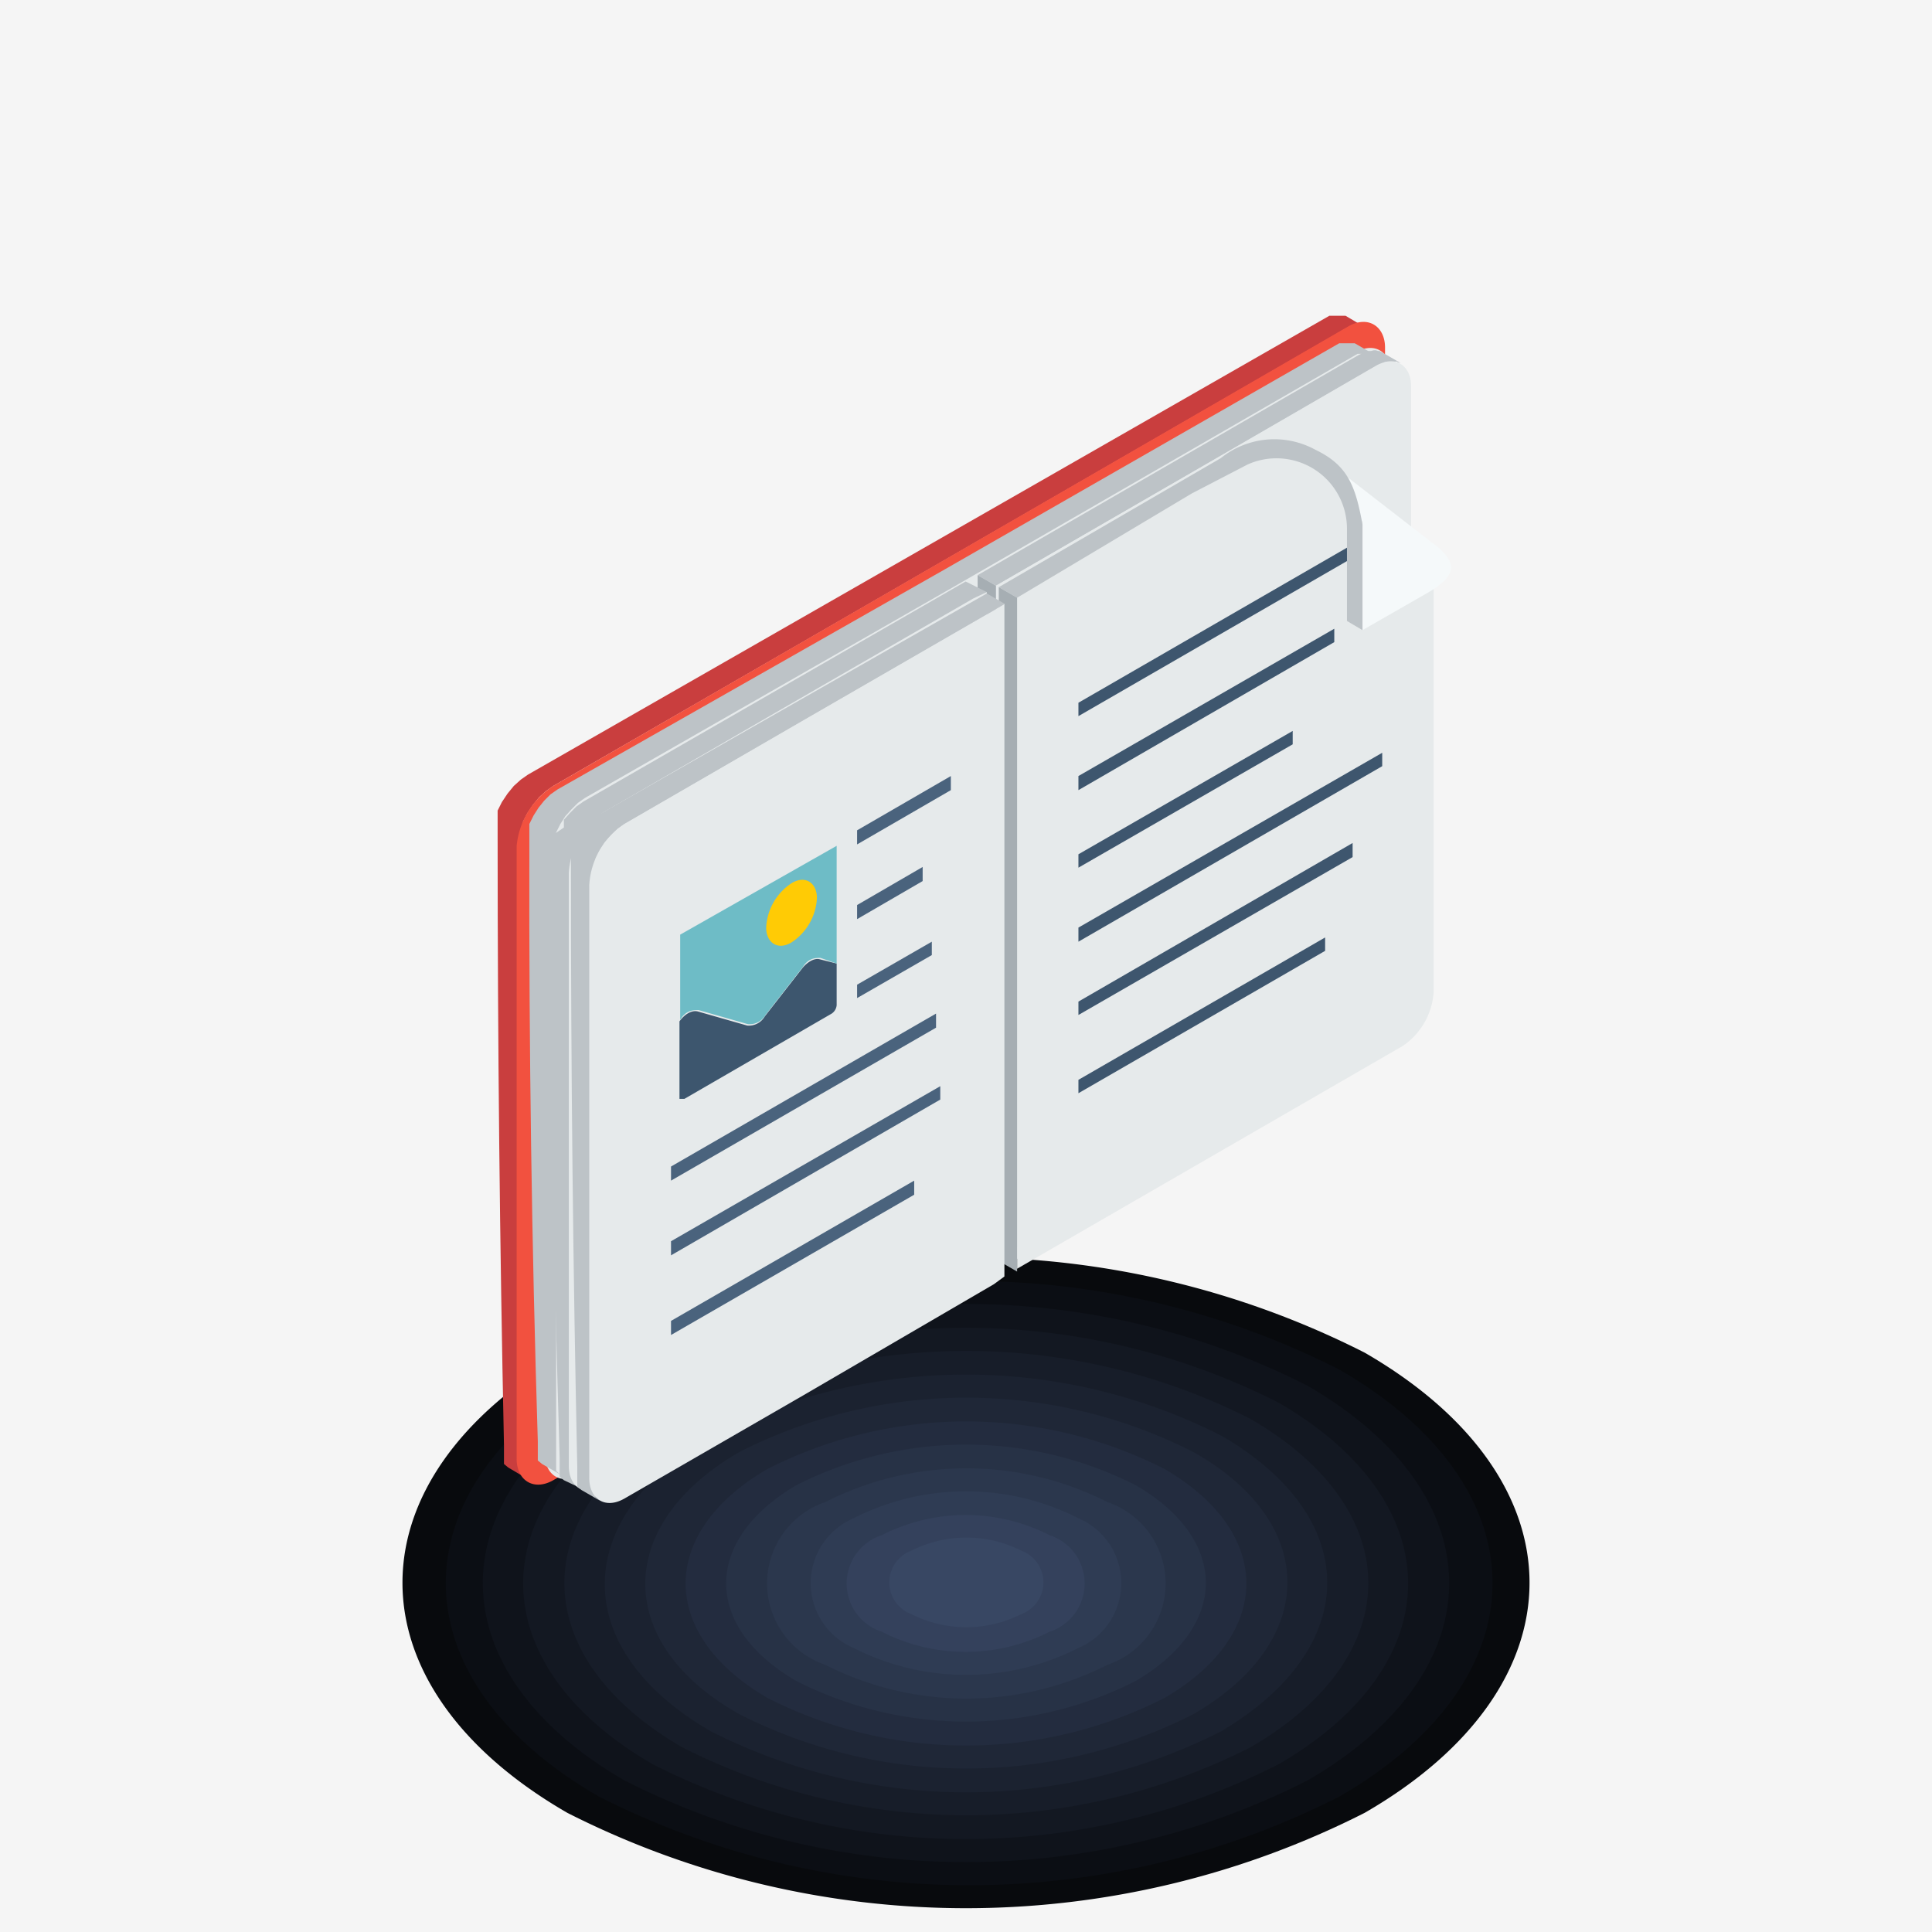 <?xml version="1.0" standalone="no"?><!DOCTYPE svg PUBLIC "-//W3C//DTD SVG 1.1//EN" "http://www.w3.org/Graphics/SVG/1.1/DTD/svg11.dtd"><svg t="1681335467861" class="icon" viewBox="0 0 1024 1024" version="1.1" xmlns="http://www.w3.org/2000/svg" p-id="8475" xmlns:xlink="http://www.w3.org/1999/xlink" width="200" height="200"><path d="M1024 0v1024H0V0z" fill="#F5F5F5" p-id="8476"></path><path d="M723.263 716.912c116.559 67.246 116.559 176.706 0 243.952a466.983 466.983 0 0 1-422.526 0c-116.559-67.246-116.559-176.706 0-243.952a466.983 466.983 0 0 1 422.526 0z" fill="#080A0D" p-id="8477"></path><path d="M709.814 725.878c108.34 62.389 108.34 164.004 0 226.393a433.36 433.36 0 0 1-392.266 0c-108.34-62.389-108.34-164.004 0-226.393a433.36 433.36 0 0 1 392.266 0z" fill="#0B0E14" p-id="8478"></path><path d="M693.003 734.471c100.121 57.906 100.121 151.302 0 209.208a400.111 400.111 0 0 1-362.005 0c-100.121-57.906-100.121-151.302 0-209.208a399.737 399.737 0 0 1 362.005 0z" fill="#0F131B" p-id="8479"></path><path d="M677.686 743.437c91.529 53.049 91.529 138.601 0 191.65a366.488 366.488 0 0 1-331.745 0c-91.529-53.049-91.529-138.601 0-191.65a366.488 366.488 0 0 1 331.745 0z" fill="#131822" p-id="8480"></path><path d="M662.742 752.029c83.31 48.193 83.31 125.899 0 174.091a332.865 332.865 0 0 1-301.111 0c-83.31-48.193-83.31-125.899 0-174.091a332.865 332.865 0 0 1 301.111 0z" fill="#171D29" p-id="8481"></path><path d="M647.425 760.995c74.717 43.336 74.717 112.076 0 156.533a298.869 298.869 0 0 1-270.85 0c-74.717-43.336-74.717-112.076 0-156.533a298.869 298.869 0 0 1 270.85 0z" fill="#1B2230" p-id="8482"></path><path d="M632.482 769.588c66.498 37.359 66.498 100.495 0 138.974a265.62 265.62 0 0 1-240.59 0c-66.498-37.359-66.498-100.495 0-138.974a265.62 265.62 0 0 1 240.59 0z" fill="#1F2737" p-id="8483"></path><path d="M617.165 778.554c57.906 33.623 57.906 87.793 0 121.416a231.997 231.997 0 0 1-210.329 0c-57.906-33.623-57.906-87.793 0-121.416a232.371 232.371 0 0 1 210.329 0z" fill="#232C3F" p-id="8484"></path><path d="M601.848 787.146c49.687 28.766 49.687 74.717 0 103.857a198.748 198.748 0 0 1-179.695 0c-49.687-28.766-49.687-74.717 0-103.857a198.748 198.748 0 0 1 179.695 0z" fill="#273246" p-id="8485"></path><path d="M586.904 796.112a45.578 45.578 0 0 1 0 86.298 165.125 165.125 0 0 1-149.435 0 45.578 45.578 0 0 1 0-86.298 165.125 165.125 0 0 1 149.435 0z" fill="#2B374D" p-id="8486"></path><path d="M571.587 804.705a37.359 37.359 0 0 1 0 68.74 131.502 131.502 0 0 1-119.174 0 37.359 37.359 0 0 1 0-68.74 131.502 131.502 0 0 1 119.174 0z" fill="#2F3C54" p-id="8487"></path><path d="M556.27 813.671a26.898 26.898 0 0 1 0 51.181 97.88 97.88 0 0 1-88.914 0 26.898 26.898 0 0 1 0-51.181 97.88 97.88 0 0 1 88.914 0z" fill="#34415C" p-id="8488"></path><path d="M541.327 821.89a17.932 17.932 0 0 1 0 33.623 64.63 64.63 0 0 1-58.279 0 17.932 17.932 0 0 1 0-33.623 64.63 64.63 0 0 1 58.279 0z" fill="#384763" p-id="8489"></path><path d="M263.752 444.194v-14.57l2.242-4.483 2.989-4.483 3.362-4.109 3.736-3.362 3.736-2.615 424.768-243.205h8.592l10.087 5.977h-8.592L293.265 416.549l-3.736 2.615-3.736 3.362-3.362 4.109-2.989 4.483-2.242 4.483v346.314l2.242 1.868-10.087-5.977-2.242-1.868v-10.087q-3.362-159.895-3.362-321.658z" fill="#C93E3E" p-id="8490"></path><path d="M293.265 416.549l421.405-243.578c10.46-5.977 19.426 0 19.426 11.208v323.899a42.589 42.589 0 0 1-19.426 33.249l-324.646 186.793L293.265 784.531c-10.46 5.977-19.426 0-19.426-11.208V448.304a42.589 42.589 0 0 1 19.426-31.755z" fill="#F2513F" p-id="8491"></path><path d="M718.406 545.062l-410.945 236.48c-10.46 5.977-18.679 0-18.679-10.834v-314.56a41.468 41.468 0 0 1 18.679-32.502l410.945-236.854c10.46-5.977 18.679 0 18.679 10.834v314.933a41.468 41.468 0 0 1-18.679 32.502z" fill="#E6EAEB" p-id="8492"></path><path d="M280.563 450.545v-13.823l2.242-4.483 2.615-4.109 2.989-3.736 3.362-3.362 3.736-2.615 205.099-116.559L709.814 181.937h8.219l9.713 5.604h-8.219l-213.691 123.283-195.759 112.076-3.736 2.615-3.362 3.362-3.362 3.736-2.615 4.109-2.242 4.483v338.469l2.242 1.868-9.713-5.604-2.242-1.868v-10.087q-4.857-156.159-4.483-313.439z" fill="#BDC3C7" p-id="8493"></path><path d="M518.164 304.846l201.737-116.559 1.494-0.747 1.121-0.747 1.494-0.374 1.494-0.374h1.121l1.494-0.374h1.121l1.121 0.374h0.747l1.494 0.747 9.713 5.604-1.494-0.374-0.374-0.374h-5.23l-1.494 0.374-1.121 0.747-1.494 0.374-1.494 0.747-201.737 116.559-9.713-5.604z" fill="#BDC3C7" p-id="8494"></path><path d="M729.614 551.413L635.097 605.583l-107.219 62.015V310.45L635.097 248.435l94.144-54.544c10.46-5.977 18.679 0 18.679 10.834v315.68a41.468 41.468 0 0 1-18.306 31.008zM511.813 665.731V308.209l6.351-3.362v357.148l-6.351 3.736z" fill="#E6EAEB" p-id="8495"></path><path d="M527.877 667.599V310.45l-9.713-5.604v357.148l9.713 5.604z" fill="#A6AEB3" p-id="8496"></path><path d="M291.771 457.27v-13.823l7.098-4.857v-4.109l3.362-3.736 3.362-3.362 3.736-2.615 202.484-116.559 11.208 5.604-202.857 116.559-3.736 2.615-3.362 3.362-3.362 3.736-2.615 4.109-2.615 4.109V786.399l2.242 1.868L298.869 784.531l-2.242-1.868v-10.087q-4.857-158.401-4.857-315.307z" fill="#BDC3C7" p-id="8497"></path><path d="M320.163 430.371l94.144-54.544 101.615-58.653 7.098-3.362v356.401l-5.604 4.109-101.615 58.653-95.638 54.917c-10.46 5.977-18.679 0-18.679-10.834v-314.186a41.468 41.468 0 0 1 18.679-32.502zM539.085 672.455l204.352-118.053a37.359 37.359 0 0 0 16.438-28.766V288.782l-60.147-44.83-27.272-6.351-32.502 10.46-100.868 62.015z" fill="#E6EAEB" p-id="8498"></path><path d="M722.142 333.986l30.634-17.559c14.943-8.219 23.536-15.317 8.219-27.272L696.365 239.095l25.777 37.359z" fill="#F5F9FA" p-id="8499"></path><path d="M529.372 311.197l117.68-68.366a45.204 45.204 0 0 1 50.061-4.483c17.185 8.219 21.294 19.053 25.03 39.6v56.038l-8.219-4.857V280.19a37.359 37.359 0 0 0-52.676-33.996l-29.513 15.317-92.649 55.291z" fill="#BDC3C7" p-id="8500"></path><path d="M539.085 673.95V316.801l-9.713-5.604v357.148l9.713 5.604z" fill="#A6AEB3" p-id="8501"></path><path d="M302.605 463.621v-13.823l2.242-4.483 2.615-4.109 3.362-3.736 3.362-3.362 3.736-2.615L523.021 314.56l9.713 5.604-201.737 116.559-3.736 2.615-3.362 3.362-3.362 3.736-2.615 4.109-2.242 4.483v338.469l2.242 1.868-9.713-5.604-2.242-1.868v-10.087q-3.362-157.28-3.362-314.186z" fill="#BDC3C7" p-id="8502"></path><path d="M330.997 436.722l94.144-54.544 101.615-58.653 5.604-3.362v356.401l-5.604 4.109-101.242 59.027-94.517 54.544c-10.46 5.977-18.679 0-18.679-10.834v-314.186a41.468 41.468 0 0 1 18.679-32.502z" fill="#E6EAEB" p-id="8503"></path><path d="M571.587 372.466l142.336-82.189v7.098l-142.336 82.189v-7.098zM571.587 411.318l135.612-78.08v7.098l-135.612 78.453v-7.472zM571.587 452.787l113.57-65.378v7.098l-113.57 65.378v-7.098zM571.587 491.64l161.016-92.649v7.098l-161.016 93.023v-7.472zM571.587 530.866l145.325-84.057v7.472L571.587 537.964v-7.098zM571.587 572.334l130.755-75.464v7.098l-130.755 75.464v-7.098z" fill="#3E566E" p-id="8504"></path><path d="M355.654 618.285l140.468-81.068v7.472l-140.468 81.068v-7.472zM355.654 657.885l142.71-82.189v7.098l-142.71 82.563v-7.472zM355.654 700.101l128.887-74.344v7.472l-128.887 74.344v-7.472zM454.281 479.685l34.744-20.174v7.472l-34.744 20.174v-7.472zM454.281 521.9l39.6-22.789v7.098l-39.6 22.789v-7.098zM454.281 440.085l49.687-28.766v7.472l-49.687 28.766v-7.472z" fill="#4A637D" p-id="8505"></path><path d="M443.447 510.692v22.042a5.977 5.977 0 0 1-2.615 4.483l-78.08 45.204h-2.615v-41.094c2.989-4.109 6.725-5.977 9.713-5.23l26.151 7.472a9.713 9.713 0 0 0 9.34-4.857l19.8-25.404c2.989-3.736 6.725-5.604 9.34-4.857z" fill="#3D566E" p-id="8506"></path><path d="M443.447 510.692l-8.592-2.989c-2.615 0-6.351 0-9.34 4.857l-19.8 25.404a9.713 9.713 0 0 1-9.34 4.857l-26.151-7.472c-2.615 0-6.725 0-9.713 5.23v-45.204L443.447 448.304z" fill="#6EBCC6" p-id="8507"></path><path d="M419.537 468.104c7.472-4.483 13.449 0 13.449 7.845a29.887 29.887 0 0 1-13.449 23.536c-7.472 4.483-13.449 0-13.449-7.845a29.887 29.887 0 0 1 13.449-23.536z" fill="#FFCB05" p-id="8508"></path></svg>